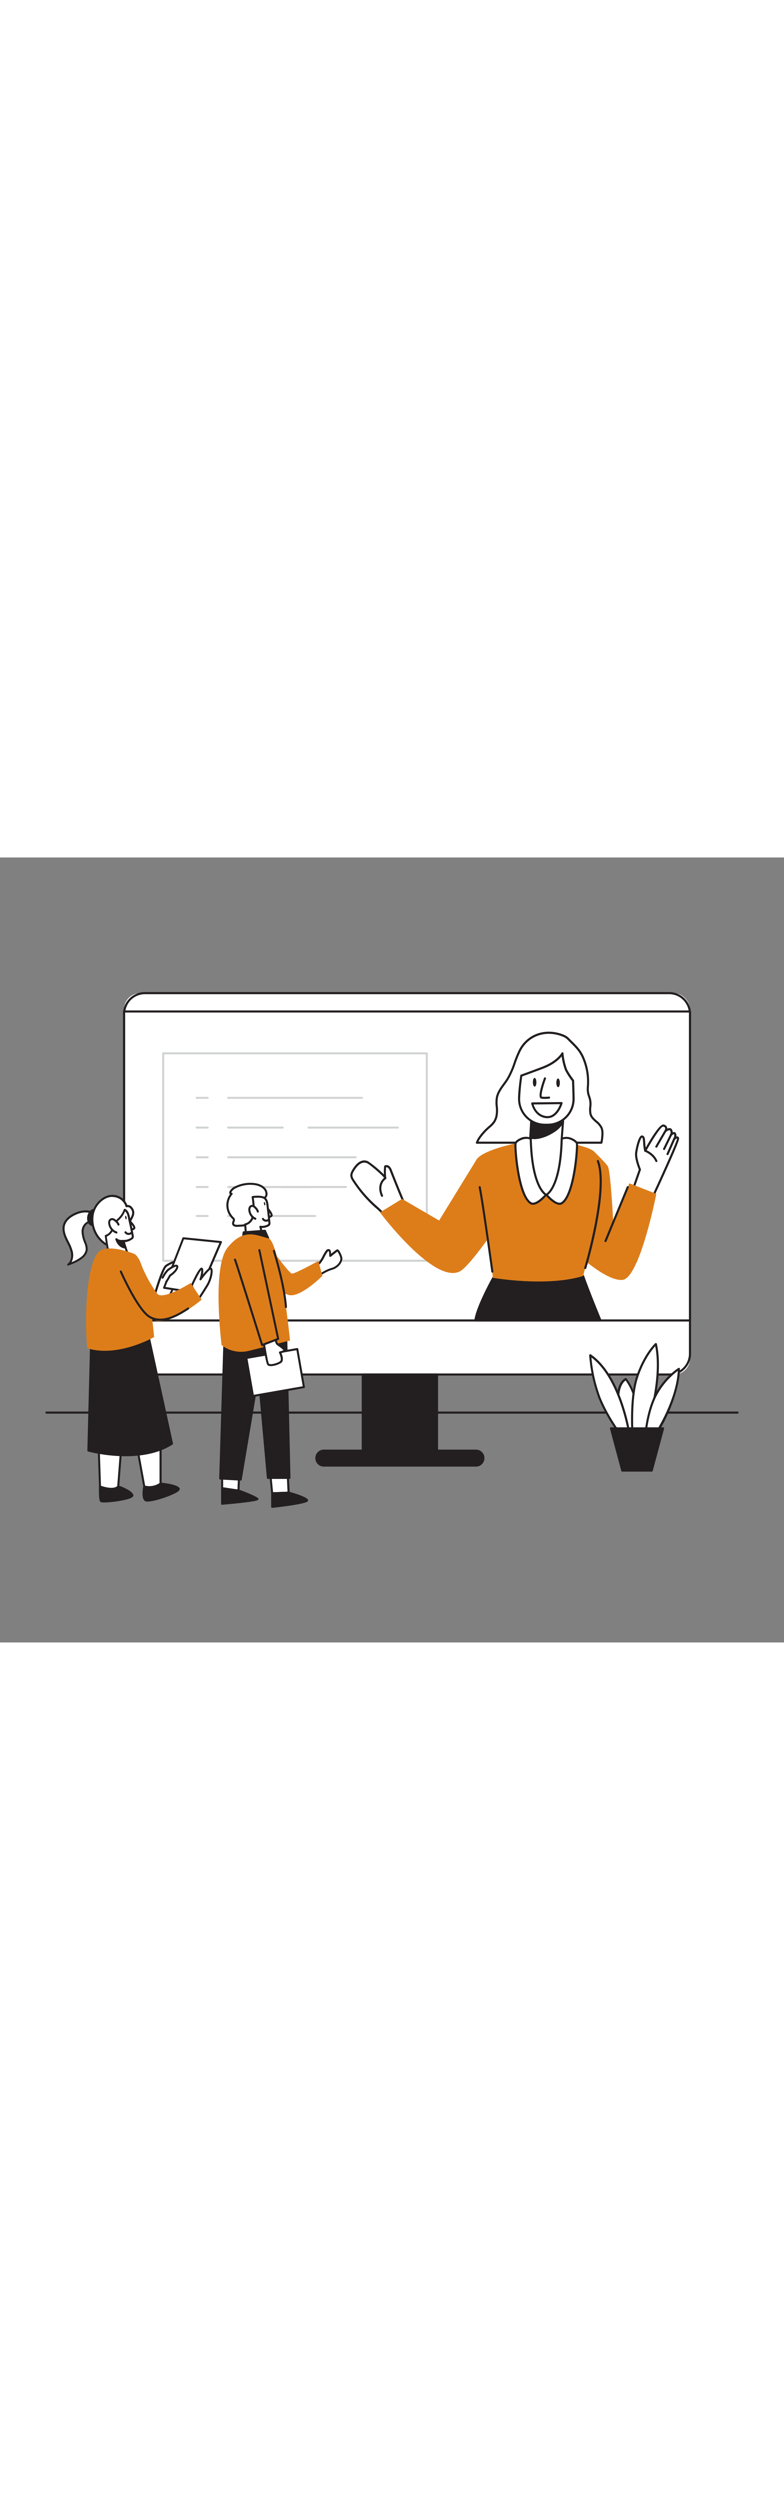 <svg id="_0580_team_presentation_8" data-name="0580_team_presentation_8" xmlns="http://www.w3.org/2000/svg" viewBox="0 0 500 500" data-imageid="team-presentation-8-46" imageName="Team Presentation 8" class="illustrations_image" style="width: 157px;"><rect x="0" y="0" width="500" height="500" fill="#808080" stroke="none"/><defs><style>.cls-1_team-presentation-8-46{fill:#231f20;}.cls-2_team-presentation-8-46{fill:#fff;}.cls-3_team-presentation-8-46{fill:#d1d3d4;}.cls-4_team-presentation-8-46{fill:#68e1fd;}</style></defs><path id="Floor_team-presentation-8-46" class="cls-1_team-presentation-8-46" d="M470.37,354.26H29.63a.67.67,0,1,1,0-1.34H470.36a.67.67,0,1,1,0,1.34Z"/><g id="Monitor_team-presentation-8-46"><rect class="cls-2_team-presentation-8-46" x="79.16" y="86.42" width="360.88" height="242.92" rx="10.14"/><path class="cls-1_team-presentation-8-46" d="M426.81,330H92.38a13.92,13.92,0,0,1-13.9-13.9V99.64a13.92,13.92,0,0,1,13.9-13.9H426.81a13.92,13.92,0,0,1,13.9,13.9V316.11a13.92,13.92,0,0,1-13.9,13.9ZM92.38,87.09A12.56,12.56,0,0,0,79.83,99.64V316.11a12.56,12.56,0,0,0,12.55,12.55H426.81a12.56,12.56,0,0,0,12.55-12.55V99.64a12.56,12.56,0,0,0-12.55-12.55Z"/><rect class="cls-1_team-presentation-8-46" x="231.34" y="329.34" width="47.38" height="48.48"/><path class="cls-1_team-presentation-8-46" d="M278.72,378.47H231.34a.65.65,0,0,1-.65-.65V329.34a.65.65,0,0,1,.65-.65h47.38a.65.65,0,0,1,.65.65v48.48A.65.65,0,0,1,278.72,378.47ZM232,377.17h46.08V330H232Z"/><rect class="cls-1_team-presentation-8-46" x="201.99" y="377.82" width="106.08" height="9.53" rx="3.65"/><path class="cls-1_team-presentation-8-46" d="M303.3,388H206.76a5.42,5.42,0,1,1,0-10.83H303.3a5.42,5.42,0,1,1,0,10.83Zm-96.54-9.53a4.12,4.12,0,1,0,0,8.23H303.3a4.12,4.12,0,1,0,0-8.23Z"/><rect class="cls-2_team-presentation-8-46" x="79.16" y="98.1" width="360.88" height="196.81"/><path class="cls-1_team-presentation-8-46" d="M440,295.58H79.16a.67.67,0,0,1-.67-.67V98.1a.67.67,0,0,1,.67-.67H440a.67.67,0,0,1,.67.67V294.91a.67.67,0,0,1-.67.67ZM79.83,294.23H439.36V98.77H79.83V294.23Z"/></g><g id="Presentation_team-presentation-8-46"><path class="cls-3_team-presentation-8-46" d="M272.19,257.51H104.07a.65.65,0,0,1-.65-.65V124.76a.65.65,0,0,1,.65-.65H272.2a.65.65,0,0,1,.65.65v132.1a.65.65,0,0,1-.65.65Zm-167.47-1.3H271.54V125.41H104.72V256.2Z"/><path class="cls-3_team-presentation-8-46" d="M230.88,153.76H145.52a.65.65,0,1,1,0-1.3h85.36a.65.65,0,1,1,0,1.3Z"/><path class="cls-3_team-presentation-8-46" d="M132.44,153.76h-7a.65.65,0,0,1,0-1.3h7a.65.65,0,1,1,0,1.3Z"/><path class="cls-3_team-presentation-8-46" d="M253.74,172.69h-57a.65.65,0,0,1,0-1.3h57a.65.65,0,1,1,0,1.3Z"/><path class="cls-3_team-presentation-8-46" d="M180.26,172.69H145.52a.65.65,0,0,1,0-1.3h34.74a.65.65,0,0,1,0,1.3Z"/><path class="cls-3_team-presentation-8-46" d="M132.44,172.69h-7a.65.65,0,1,1,0-1.3h7a.65.65,0,0,1,0,1.3Z"/><path class="cls-3_team-presentation-8-46" d="M226.83,191.62h-81.3a.65.65,0,0,1,0-1.3h81.3a.65.65,0,1,1,0,1.3Z"/><path class="cls-3_team-presentation-8-46" d="M132.44,191.62h-7a.65.65,0,1,1,0-1.3h7a.65.65,0,0,1,0,1.3Z"/><path class="cls-3_team-presentation-8-46" d="M220.59,210.55H181.47a.65.65,0,0,1,0-1.3h39.12a.65.65,0,0,1,0,1.3Z"/><path class="cls-3_team-presentation-8-46" d="M196.74,210.55H145.53a.65.65,0,0,1,0-1.3h51.21a.65.65,0,1,1,0,1.3Z"/><path class="cls-3_team-presentation-8-46" d="M132.44,210.55h-7a.65.65,0,1,1,0-1.3h7a.65.65,0,0,1,0,1.3Z"/><path class="cls-3_team-presentation-8-46" d="M201,229H145.52a.65.65,0,1,1,0-1.3H201a.65.65,0,1,1,0,1.3Z"/><path class="cls-3_team-presentation-8-46" d="M132.44,229h-7a.65.65,0,1,1,0-1.3h7a.65.65,0,0,1,0,1.3Z"/></g><g id="Character_Female_2_team-presentation-8-46" data-name="Character Female 2"><path class="cls-2_team-presentation-8-46" d="M403.32,212.29l4.74-13.55s-2.94-6.92-2.37-10.8,2.37-10.87,3.95-10.2.68,3.84,1.81,9c0,0,9-16.48,11.51-16s2,2.36,1.35,3.55c0,0,2.71-2.31,3.61-.73a3.4,3.4,0,0,1,0,3.16s1.92-2.14,2.6-.68-.56,3.27-.56,3.27,2.26-2.14,2.48-.23-17.27,39.51-17.27,39.51"/><path class="cls-1_team-presentation-8-46" d="M415.17,219.29a.67.67,0,0,1-.61-.95c6.87-14.75,17.12-37.37,17.21-39.19a.54.54,0,0,0-.06-.21,4.69,4.69,0,0,0-1.29.88.66.66,0,0,1-.9,0,.68.68,0,0,1-.12-.89,3.14,3.14,0,0,0,.51-2.61c0-.1-.08-.12-.08-.12a2.86,2.86,0,0,0-1.4,1,.67.67,0,0,1-.89.1.67.67,0,0,1-.19-.88,2.69,2.69,0,0,0,0-2.49.36.36,0,0,0-.27-.21,4.18,4.18,0,0,0-2.32,1.11.68.68,0,0,1-1-.85,2.24,2.24,0,0,0,.36-1.85c-.16-.35-.58-.58-1.24-.7-1.38.05-6.69,8.18-10.81,15.69a.64.64,0,0,1-.69.34.67.67,0,0,1-.56-.52,34.75,34.75,0,0,1-.69-5.52c-.12-1.79-.21-2.82-.72-3-.71.26-2.32,4.87-3,9.68-.53,3.64,2.3,10.37,2.32,10.44a.69.69,0,0,1,0,.49L404,212.53a.68.68,0,0,1-.86.41.67.67,0,0,1-.41-.86l4.66-13.3c-.53-1.29-2.85-7.27-2.32-10.92.35-2.41,1.79-9.55,3.75-10.64a1.26,1.26,0,0,1,1.13-.08c1.3.56,1.4,2.08,1.53,4.19.06,1,.14,2.15.33,3.49,3.14-5.6,8.88-15.12,11.31-14.72a2.77,2.77,0,0,1,2.22,1.46,2.41,2.41,0,0,1,.21,1.17,3.1,3.1,0,0,1,1.79-.34,1.7,1.7,0,0,1,1.21.86,3.7,3.7,0,0,1,.49,1.83,1.87,1.87,0,0,1,1-.18,1.45,1.45,0,0,1,1.1.89,3.15,3.15,0,0,1,.2,1.92,1.5,1.5,0,0,1,.89,0,1.45,1.45,0,0,1,.89,1.32c.23,2-13.21,31-17.33,39.87a.68.68,0,0,1-.61.39Z"/><path class="cls-1_team-presentation-8-46" d="M316,265.1s-11.77,20.73-12.88,29.81h79.78s-7.07-16.86-11.09-28.31L316,265.11Z"/><path class="cls-1_team-presentation-8-46" d="M382.94,295.56H303.16a.66.66,0,0,1-.49-.22.67.67,0,0,1-.16-.51c1.11-9.1,12.47-29.2,13-30.05a.6.6,0,0,1,.58-.33l55.82,1.49a.62.62,0,0,1,.59.43c4,11.3,11,28.11,11.08,28.28a.66.66,0,0,1-.06.61.65.65,0,0,1-.54.29Zm-79-1.3H382c-1.5-3.6-7.11-17.22-10.58-27l-55-1.47C314.93,268.4,305.38,285.74,303.91,294.26Z"/><path class="cls-2_team-presentation-8-46" d="M250.7,230.78a5.67,5.67,0,0,1-.57-.1c-3.13-.79-7.08-5.36-9.48-7.46a80.87,80.87,0,0,1-15.35-17.56,6.37,6.37,0,0,1-1.22-2.95,5.38,5.38,0,0,1,.74-2.63c1.87-3.6,5.45-7.82,9.61-5.92,1.53.7,11.27,8.74,11.27,10.13a32.39,32.39,0,0,1-.07-7.43,2.07,2.07,0,0,1,2.4.45,6.18,6.18,0,0,1,1.3,2.25c.76,1.91,10.4,26.57,11.24,26-2.8,1.76-6.35,5.59-9.87,5.18Z"/><path class="cls-1_team-presentation-8-46" d="M251.24,231.49a4.17,4.17,0,0,1-.61,0,4.94,4.94,0,0,1-.65-.12c-2.55-.64-5.46-3.48-7.81-5.76-.72-.7-1.38-1.35-2-1.85A80.86,80.86,0,0,1,224.73,206a6.94,6.94,0,0,1-1.32-3.28,6,6,0,0,1,.82-3c1.09-2.09,5.05-8.7,10.49-6.22a69.78,69.78,0,0,1,10.11,8.4,32.93,32.93,0,0,1,.14-5.16.68.68,0,0,1,.32-.51,2.76,2.76,0,0,1,3.21.54,6.58,6.58,0,0,1,1.46,2.5l.28.7c8.19,20.79,10.14,24.37,10.59,25a.67.67,0,0,1,.11,1.19c-.7.44-1.47,1-2.28,1.65-2.24,1.72-4.77,3.67-7.42,3.67Zm-18.89-37.13c-3.48,0-6.11,4.47-6.93,6a4.75,4.75,0,0,0-.67,2.29,5.81,5.81,0,0,0,1.11,2.63,79.46,79.46,0,0,0,15.23,17.41c.59.52,1.27,1.18,2,1.9,2.23,2.17,5,4.87,7.19,5.42a4,4,0,0,0,.48.09h0c2.34.27,4.84-1.66,7.06-3.36.6-.46,1.18-.9,1.73-1.29-1-1.65-3.51-7-10.58-24.95l-.28-.7a5.48,5.48,0,0,0-1.14-2,1.57,1.57,0,0,0-1.31-.46,32.21,32.21,0,0,0,.11,6.87h0v.08a.67.67,0,0,1-1.34.08.41.41,0,0,0,0-.11c-.49-1.4-9.36-8.81-10.86-9.49a4.39,4.39,0,0,0-1.81-.41Z"/><path class="cls-4_team-presentation-8-46 targetColor" d="M379.07,187.53s6.77,6.47,8.57,9.18,3.47,35.67,3.47,35.67l10.25-24.84,17.22,6.72S408.06,267.94,397,269.07s-32.52-19.77-32.52-19.77l14.59-61.77Z" style="fill: rgb(221, 125, 26);"/><path class="cls-4_team-presentation-8-46 targetColor" d="M328.8,182.13S309,186,304.13,192.05s9.83,60.62,10.12,75.67c0,0,34.23,6,57.6-1.13,0,0,8.12-28.79,10.23-45.34s-.6-31-3-33.72S367.41,183,367.41,183s-34.08,0-38.6-.91Z" style="fill: rgb(221, 125, 26);"/><path class="cls-2_team-presentation-8-46" d="M383.55,181.69a27.62,27.62,0,0,0,.68-5.88,9.24,9.24,0,0,0-.53-3.47c-1.46-3.62-6.32-5.27-7.11-9.09-.67-3.22.54-6.05-.3-9.16s-1.67-4.37-1.36-7.94a38.59,38.59,0,0,0-3-18.5c-2.33-5.48-5.63-8-9.63-12.14a9.19,9.19,0,0,0-3.32-2.08c-10.59-4.16-22.19-.86-27.52,9.6-3,5.82-4.27,12.44-7.71,18-2.42,3.91-5.92,7.35-6.84,11.86-.81,4,.66,7.76-.26,11.79a11.54,11.54,0,0,1-1.53,3.8,17.25,17.25,0,0,1-2.94,3.1,36,36,0,0,0-6.54,7.2,16.6,16.6,0,0,0-1.5,2.94h79.41Z"/><path class="cls-1_team-presentation-8-46" d="M383.55,182.36H304.14a.7.7,0,0,1-.56-.29.67.67,0,0,1-.07-.63,17.88,17.88,0,0,1,1.56-3.05,37,37,0,0,1,6.66-7.33l.14-.12a16.08,16.08,0,0,0,2.69-2.85,10.69,10.69,0,0,0,1.43-3.57,19.11,19.11,0,0,0,.15-5.85,21.05,21.05,0,0,1,.11-5.92c.68-3.31,2.68-6.06,4.61-8.72.79-1.09,1.61-2.22,2.32-3.35a53,53,0,0,0,4.41-10,71.37,71.37,0,0,1,3.28-8c5.27-10.33,16.94-14.41,28.37-9.92a9.85,9.85,0,0,1,3.56,2.24c.77.8,1.51,1.53,2.23,2.24,3,3,5.61,5.56,7.54,10.1a39.28,39.28,0,0,1,3,18.83,12.75,12.75,0,0,0,.78,5.83c.18.57.37,1.18.56,1.87a14.2,14.2,0,0,1,.22,5,14.71,14.71,0,0,0,.09,4.24c.38,1.84,1.86,3.16,3.43,4.55a12.56,12.56,0,0,1,3.65,4.42,9.93,9.93,0,0,1,.58,3.72,28.89,28.89,0,0,1-.69,6,.67.67,0,0,1-.66.53ZM305.17,181H383a26.56,26.56,0,0,0,.55-5.21,8.74,8.74,0,0,0-.48-3.21,11.43,11.43,0,0,0-3.3-3.92c-1.66-1.48-3.38-3-3.85-5.28a16,16,0,0,1-.11-4.62,12.84,12.84,0,0,0-.18-4.5c-.18-.67-.37-1.27-.54-1.82a14,14,0,0,1-.83-6.35,37.87,37.87,0,0,0-2.94-18.18c-1.83-4.3-4.22-6.67-7.25-9.67-.72-.72-1.47-1.46-2.25-2.27a8.43,8.43,0,0,0-3.08-1.92c-10.76-4.23-21.73-.42-26.67,9.28a69.39,69.39,0,0,0-3.22,7.84,53.88,53.88,0,0,1-4.53,10.2c-.73,1.18-1.57,2.33-2.37,3.44-1.94,2.66-3.76,5.17-4.38,8.2a19.45,19.45,0,0,0-.09,5.55,20.07,20.07,0,0,1-.18,6.26,11.94,11.94,0,0,1-1.62,4,17.18,17.18,0,0,1-2.91,3.1l-.13.12a35.91,35.91,0,0,0-6.43,7.06,16.69,16.69,0,0,0-1.05,1.9Z"/><path class="cls-2_team-presentation-8-46" d="M358.23,179.2s2.68,38.15-10.69,35.6c-17.77-3.79-9.69-30.59-9.69-30.59l.29-5,.67-11.65.64-10.89,18.68-.21.72,8.89.22,2.88-.84,11Z"/><path class="cls-1_team-presentation-8-46" d="M348.79,215.6a6.6,6.6,0,0,1-1.38-.14,13.67,13.67,0,0,1-9.36-6.51c-5.34-9-1.26-23.52-.87-24.85l1.6-27.47a.67.67,0,0,1,.66-.63l18.68-.21a.7.7,0,0,1,.68.62l.94,11.78-.84,11c.12,1.7,1.77,27.93-5.89,34.74a6.19,6.19,0,0,1-4.22,1.65Zm-8.7-58.27-1.57,26.92a.4.4,0,0,1,0,.15c-.05.15-4.46,15.11.72,23.86a12.41,12.41,0,0,0,8.46,5.88,4.93,4.93,0,0,0,4.44-1.2c7.27-6.45,5.46-33.42,5.44-33.69v-.1l.84-11-.89-11-17.42.19Z"/><path class="cls-1_team-presentation-8-46" d="M359.07,168.23a17.54,17.54,0,0,1-6.07,6.24c-4,2.6-9.63,4.91-14.52,4.11l.33-11a40.07,40.07,0,0,0,10.77,0c3.15-.35,6.39-.74,9.27-2.17l.22,2.88Z"/><path class="cls-1_team-presentation-8-46" d="M340.47,179.38a12.75,12.75,0,0,1-2.09-.16.65.65,0,0,1-.54-.66l.33-11a.64.64,0,0,1,.74-.62,38.71,38.71,0,0,0,10.6,0c2.91-.32,6.19-.69,9.05-2.1a.63.63,0,0,1,.61,0,.66.66,0,0,1,.33.51l.22,2.88a.71.71,0,0,1-.07.35,18,18,0,0,1-6.29,6.48c-4.31,2.81-9,4.37-12.89,4.37ZM339.15,178c3.89.43,8.88-1.08,13.5-4.09a16.87,16.87,0,0,0,5.76-5.83l-.14-1.77a31,31,0,0,1-8.62,1.84,41.58,41.58,0,0,1-10.22.14l-.29,9.72Z"/><path class="cls-2_team-presentation-8-46" d="M349.57,170.17l-1.91,0A16.42,16.42,0,0,1,331.06,154c-.06-5.18,1.42-15.06,1.42-15.06s7.58-2.72,13.53-5c10-3.77,12.67-9.17,12.67-9.17A40.49,40.49,0,0,0,361,135.24a47.13,47.13,0,0,0,4.46,6.85s.29,8.1.33,11.48a16.42,16.42,0,0,1-16.24,16.6Z"/><path class="cls-1_team-presentation-8-46" d="M347.47,170.87A17.11,17.11,0,0,1,330.38,154c-.06-5.18,1.37-14.76,1.43-15.17a.65.65,0,0,1,.44-.53c.08,0,7.64-2.75,13.52-5,9.57-3.62,12.28-8.79,12.31-8.84a.68.68,0,0,1,.74-.36.67.67,0,0,1,.54.61A40.2,40.2,0,0,0,361.65,135a47.63,47.63,0,0,0,4.37,6.7.62.62,0,0,1,.14.39c0,.08.29,8.14.33,11.49a17.11,17.11,0,0,1-16.9,17.28l-1.91,0h-.21ZM333.08,139.4A125.11,125.11,0,0,0,331.72,154a15.77,15.77,0,0,0,15.74,15.57h.17l1.91,0h0a15.77,15.77,0,0,0,15.57-15.92c0-3-.28-9.94-.32-11.25a44.39,44.39,0,0,1-4.41-6.82,39.94,39.94,0,0,1-2.2-8.87c-1.57,1.95-5.07,5.31-12,7.91-5.13,1.94-11.54,4.26-13.16,4.84Z"/><path class="cls-1_team-presentation-8-46" d="M347.56,153.79a19.88,19.88,0,0,1-2.13-.11,1.31,1.31,0,0,1-1-.63c-1.26-2.05,1.59-10.14,2.49-12.57a.67.67,0,1,1,1.26.46c-2,5.42-3.22,10.75-2.59,11.41a21.93,21.93,0,0,0,4.55-.07.68.68,0,0,1,.18,1.34,22.36,22.36,0,0,1-2.79.17Z"/><ellipse class="cls-1_team-presentation-8-46" cx="355.93" cy="143.55" rx="1.13" ry="2.79" transform="translate(-1.56 3.92) rotate(-0.63)"/><ellipse class="cls-1_team-presentation-8-46" cx="340.96" cy="143.18" rx="1.13" ry="2.79" transform="translate(-1.55 3.76) rotate(-0.63)"/><path class="cls-2_team-presentation-8-46" d="M338.5,179.2c-3.55-1.9-9.15.94-9.69,2.93s1.66,33.25,9.69,38.07c3.48,2.09,9.75-5.4,9.75-5.4s-9-3.93-9.75-35.6Z"/><path class="cls-1_team-presentation-8-46" d="M339.88,221.24a3.24,3.24,0,0,1-1.73-.47c-8.49-5.09-10.59-36.64-10-38.82.37-1.35,2.13-2.52,3.65-3.18a8.26,8.26,0,0,1,7-.16.7.7,0,0,1,.36.58c.76,30.62,9.27,35,9.35,35a.7.7,0,0,1,.38.46.68.68,0,0,1-.14.58c-.58.7-5.15,6-8.87,6Zm-4.12-42a8.66,8.66,0,0,0-3.42.76c-1.68.72-2.72,1.7-2.89,2.3-.22.83.14,8.91,1.65,17.71,1.85,10.76,4.6,17.72,7.74,19.6,2.21,1.33,6.47-2.58,8.38-4.68-2.24-1.71-8.67-8.89-9.39-35.31a5.27,5.27,0,0,0-2.07-.38Z"/><path class="cls-2_team-presentation-8-46" d="M358.23,179.2c3.55-1.9,9.15.94,9.69,2.93s-1.66,33.25-9.69,38.07c-3.48,2.09-9.75-5.4-9.75-5.4s9-3.93,9.75-35.6Z"/><path class="cls-1_team-presentation-8-46" d="M356.84,221.24c-3.72,0-8.29-5.31-8.87-6a.68.68,0,0,1,.24-1c.08,0,8.58-4.38,9.34-35a.67.67,0,0,1,.36-.58,8.26,8.26,0,0,1,7,.16c1.53.66,3.29,1.84,3.65,3.18.59,2.18-1.51,33.73-10,38.82a3.36,3.36,0,0,1-1.73.47Zm-7.34-6.3c2,2.17,6.15,6,8.38,4.68,3.14-1.88,5.89-8.85,7.74-19.6,1.51-8.8,1.87-16.88,1.65-17.71-.16-.59-1.21-1.58-2.89-2.3a7.23,7.23,0,0,0-5.49-.38c-.72,26.42-7.15,33.61-9.39,35.31Z"/><path class="cls-2_team-presentation-8-46" d="M339.46,156.66l18.68-.21s-2.85,9.86-10,8.89S339.46,156.66,339.46,156.66Z"/><path class="cls-1_team-presentation-8-46" d="M349.14,166.09a8.29,8.29,0,0,1-1.09-.07c-7.53-1-9.24-9.14-9.26-9.22a.68.68,0,0,1,.66-.81l18.68-.21a.64.64,0,0,1,.54.26.66.66,0,0,1,.11.59c-.12.4-2.81,9.44-9.64,9.44Zm-8.82-8.76c.59,1.92,2.58,6.63,7.91,7.35s8.08-5.25,8.95-7.54l-16.86.19Z"/><path class="cls-4_team-presentation-8-46 targetColor" d="M304.14,192.05l-24.09,39.19-23.66-13.77-14.06,8.63s34,45.37,50.66,37.7c7.74-3.57,32.51-41.65,32.51-41.65l-21.37-30.1Z" style="fill: rgb(221, 125, 26);"/><path class="cls-1_team-presentation-8-46" d="M373.25,262.14a.42.42,0,0,1-.19,0,.67.67,0,0,1-.45-.84c.15-.5,14.8-49.84,8.05-67.68a.67.67,0,0,1,1.26-.48c6.91,18.26-7.41,66.5-8,68.54a.68.68,0,0,1-.64.48Z"/><path class="cls-1_team-presentation-8-46" d="M314,264.47a.66.66,0,0,1-.66-.58c-.06-.44-6.05-43.92-8.06-53.72a.67.67,0,1,1,1.31-.27c2,9.84,8,53.37,8.07,53.81a.68.68,0,0,1-.57.76Z"/><path class="cls-1_team-presentation-8-46" d="M386.16,245a.8.8,0,0,1-.26-.05.67.67,0,0,1-.36-.88l14.18-34.32a.67.67,0,0,1,1.24.52l-14.18,34.32a.68.68,0,0,1-.62.42Z"/><path class="cls-1_team-presentation-8-46" d="M418.58,194a.68.68,0,0,1-.63-.42c-1.65-4.15-6.7-6.18-6.75-6.2a.67.67,0,0,1,.49-1.25c.23.09,5.64,2.25,7.51,7a.66.66,0,0,1-.38.87.74.74,0,0,1-.25,0Z"/><path class="cls-1_team-presentation-8-46" d="M418.58,184.86a.72.72,0,0,1-.34-.09.67.67,0,0,1-.24-.92l5.74-9.88a.67.67,0,0,1,1.16.68l-5.74,9.88a.66.66,0,0,1-.58.34Z"/><path class="cls-1_team-presentation-8-46" d="M423.53,186.36a.66.66,0,0,1-.3-.07.68.68,0,0,1-.31-.9l4.4-9a.67.67,0,0,1,.9-.31.68.68,0,0,1,.31.9l-4.4,9A.68.68,0,0,1,423.53,186.36Z"/><path class="cls-1_team-presentation-8-46" d="M425.73,189.6a.66.66,0,0,1-.27-.06.67.67,0,0,1-.34-.89l4.23-9.6a.67.67,0,1,1,1.23.55l-4.23,9.6a.68.68,0,0,1-.62.4Z"/><path class="cls-1_team-presentation-8-46" d="M243.64,216.15a.68.68,0,0,1-.62-.4c-3.56-8.18,2.26-12,2.32-12a.67.67,0,1,1,.72,1.14c-.21.14-4.89,3.27-1.81,10.36a.67.67,0,0,1-.35.89.65.65,0,0,1-.27,0Z"/></g><g id="Character_Male_team-presentation-8-46" data-name="Character Male"><path class="cls-1_team-presentation-8-46" d="M141.66,401.72v10s23-2,22.48-3-12.06-5.4-12.06-5.4Z"/><path class="cls-1_team-presentation-8-46" d="M141.66,412.35a.66.66,0,0,1-.44-.17.63.63,0,0,1-.21-.48v-10a.62.62,0,0,1,.23-.49.66.66,0,0,1,.52-.15l10.42,1.54.14,0c5.38,2,11.89,4.68,12.41,5.72a.8.8,0,0,1,0,.69c-.21.37-.75,1.35-23,3.28Zm.65-9.87V411c8.56-.76,17.78-1.79,20.59-2.45-1.75-1-6.55-3-11-4.64l-9.6-1.42Z"/><polygon class="cls-2_team-presentation-8-46" points="141.66 392.93 141.66 401.72 152.08 403.27 152.46 392.93 141.66 392.93"/><path class="cls-1_team-presentation-8-46" d="M152.08,403.92H152l-10.42-1.54a.65.65,0,0,1-.56-.64V393a.65.65,0,0,1,.65-.65h10.8a.63.63,0,0,1,.47.2.66.66,0,0,1,.18.48l-.38,10.34a.63.63,0,0,1-.24.48.64.64,0,0,1-.42.15Zm-9.76-2.76,9.14,1.35.33-8.93h-9.47Z"/><polygon class="cls-2_team-presentation-8-46" points="172.43 393.23 173.59 404.96 184.08 404.57 183.54 393.23 172.43 393.23"/><path class="cls-1_team-presentation-8-46" d="M173.59,405.62a.65.65,0,0,1-.65-.59l-1.16-11.73a.62.62,0,0,1,.17-.5.63.63,0,0,1,.48-.21h11.11a.65.65,0,0,1,.65.62l.55,11.34a.67.67,0,0,1-.17.47.62.62,0,0,1-.46.21l-10.49.39h0Zm-.44-11.73,1,10.41,9.22-.34-.48-10.06h-9.77Z"/><polygon class="cls-1_team-presentation-8-46" points="182.36 299.06 184.57 395.19 170.89 395.19 164.9 328.58 153.54 396.27 140.42 395.55 143.12 307.5 182.36 299.06"/><path class="cls-1_team-presentation-8-46" d="M153.54,396.93h0l-13.12-.72a.66.66,0,0,1-.62-.67l2.7-88.06a.65.65,0,0,1,.51-.62l39.24-8.44a.62.62,0,0,1,.54.13.68.68,0,0,1,.25.5l2.2,96.12a.63.63,0,0,1-.19.47.67.67,0,0,1-.47.2H170.86a.65.65,0,0,1-.65-.59l-5.54-61.55-10.52,62.69a.65.65,0,0,1-.64.54Zm-12.45-2,11.9.65,11.26-67.12a.65.65,0,0,1,.64-.54h0a.65.65,0,0,1,.62.59l5.94,66h12.41l-2.17-94.67-38,8.16-2.67,86.91Z"/><path class="cls-2_team-presentation-8-46" d="M204.47,265.56a25.67,25.67,0,0,1,7.6-3.69c2.51-.73,5.34-3.31,5.65-6.08a3.43,3.43,0,0,0-.19-1.34,13.81,13.81,0,0,0-1.82-3.84.84.84,0,0,0-.31-.31c-.27-.12-.57.07-.8.25l-4,3.14a13.47,13.47,0,0,0-.17-2.62,1.33,1.33,0,0,0-.35-.82,1,1,0,0,0-1.09,0,2.57,2.57,0,0,0-.8.84c-1.54,2.18-2.55,5-4.24,7-.33.39-3.55,2.91-3.34,3.14l3.9,4.35Z"/><path class="cls-1_team-presentation-8-46" d="M204.47,266.21A.64.64,0,0,1,204,266l-3.91-4.36a.75.75,0,0,1-.16-.5c0-.45.38-.81,2.48-2.59.42-.35.94-.79,1-.9a21.48,21.48,0,0,0,2.33-3.78,29.75,29.75,0,0,1,1.87-3.2,3.2,3.2,0,0,1,1-1,1.6,1.6,0,0,1,1.85.11,1.91,1.91,0,0,1,.55,1.2,13.52,13.52,0,0,1,.16,1.41l3-2.33a1.47,1.47,0,0,1,1.46-.34,1.43,1.43,0,0,1,.59.54,14.43,14.43,0,0,1,1.91,4,4,4,0,0,1,.21,1.6c-.34,3.09-3.44,5.85-6.11,6.64a25.5,25.5,0,0,0-7.39,3.58.65.65,0,0,1-.39.13Zm-3.07-5,3.17,3.53a26.74,26.74,0,0,1,7.32-3.45c2.28-.67,4.91-3.05,5.18-5.53a2.77,2.77,0,0,0-.16-1.08,13,13,0,0,0-1.74-3.65v0l-.16.11-4,3.14a.66.66,0,0,1-1.06-.53,13.13,13.13,0,0,0-.16-2.5c0-.09-.06-.37-.14-.44a.38.38,0,0,0-.33,0,2.24,2.24,0,0,0-.59.65,27.54,27.54,0,0,0-1.78,3.06,23,23,0,0,1-2.49,4,12.67,12.67,0,0,1-1.18,1.05c-.52.44-1.4,1.18-1.83,1.62Zm-.34-.38Z"/><path class="cls-4_team-presentation-8-46 targetColor" d="M167.58,241.69s16.49,23.34,18.68,23.36S203,257,203,257l2.63,9.5s-14.27,14.22-21.5,12.17-30.15-16.22-30.15-16.22l13.65-20.77Z" style="fill: rgb(221, 125, 26);"/><path class="cls-2_team-presentation-8-46" d="M155.21,234.37c-1.11.14-2.23.14-3.53.25s-2.8-.08-3-1.27c-.2-1,.87-2.07.43-3a2.27,2.27,0,0,0-.55-.65,11.45,11.45,0,0,1-3.5-7.6,11.26,11.26,0,0,1,2.69-7.88.62.62,0,0,1-.82-.45,1.46,1.46,0,0,1,.21-1,6.87,6.87,0,0,1,2.93-2.58,21,21,0,0,1,12.3-2.1c3.23.38,7.36,2.21,7.62,6a3,3,0,0,1-2,3.15c0,4.12-1.57,7.21-3.67,10.55a16.06,16.06,0,0,1-5.67,5.53,9,9,0,0,1-3.35,1.08Z"/><path class="cls-1_team-presentation-8-46" d="M151.11,235.29c-1.73,0-2.87-.66-3.1-1.82a3.16,3.16,0,0,1,.29-1.77c.19-.51.3-.85.19-1.09a1.62,1.62,0,0,0-.36-.41,12.12,12.12,0,0,1-3.75-8.08,12,12,0,0,1,2.25-7.59,1.33,1.33,0,0,1-.36-.6,2,2,0,0,1,.26-1.51,7.59,7.59,0,0,1,3.2-2.85,21.82,21.82,0,0,1,12.68-2.17c3.89.46,7.93,2.68,8.2,6.62a3.75,3.75,0,0,1-2.05,3.67c-.1,4.24-1.91,7.47-3.77,10.42a16.7,16.7,0,0,1-5.9,5.75,9.43,9.43,0,0,1-3.58,1.16h0c-.66.08-1.33.12-2,.15-.49,0-1,.05-1.52.1l-.63,0Zm-3.4-21.74a.69.69,0,0,1,.51.24.65.65,0,0,1,0,.84,10.59,10.59,0,0,0-2.53,7.42,10.78,10.78,0,0,0,3.3,7.16,2.85,2.85,0,0,1,.69.84,2.57,2.57,0,0,1-.15,2.1,2.17,2.17,0,0,0-.23,1.06c.14.69,1.35.83,2.35.75.55-.05,1.07-.07,1.57-.1.67,0,1.31-.07,1.93-.15h0a8.08,8.08,0,0,0,3.11-1,15.35,15.35,0,0,0,5.43-5.3c2.28-3.63,3.6-6.47,3.57-10.2a.65.65,0,0,1,.51-.64,2.34,2.34,0,0,0,1.54-2.47c-.25-3.65-4.55-5.12-7-5.41a20.49,20.49,0,0,0-11.92,2,6.15,6.15,0,0,0-2.67,2.32c-.17.32-.17.48-.15.54a.63.63,0,0,1,.19,0Z"/><path class="cls-2_team-presentation-8-46" d="M170,222.84s3.67,4.22,3.18,5.26-2.67.68-2.67.68"/><path class="cls-1_team-presentation-8-46" d="M171.32,229.49a5.51,5.51,0,0,1-.92-.07.65.65,0,0,1,.21-1.29c.69.11,1.79.06,2-.32,0-.47-1.4-2.62-3.08-4.55a.65.65,0,1,1,1-.86c1.8,2.07,3.84,4.78,3.28,6a2.56,2.56,0,0,1-2.44,1.11Z"/><path class="cls-2_team-presentation-8-46" d="M168.5,216.83c2.15,1.33,2.06,4.76,2.34,6.94.4,3.07.74,6.15,1,9.23.17,2-4.83,2.66-5.79,2.19l1.85,7.57-11.06-2.67-.45-6.4s3.41-.43,4.81-4.64-.07-12.78-.07-12.78,5.28-.73,7.38.57Z"/><path class="cls-1_team-presentation-8-46" d="M167.9,243.41a.39.39,0,0,1-.15,0l-11.07-2.67a.65.65,0,0,1-.5-.59l-.45-6.4a.65.65,0,0,1,.57-.69c.12,0,3-.45,4.27-4.2,1.34-4-.08-12.38-.09-12.46a.65.65,0,0,1,.12-.5.62.62,0,0,1,.44-.26c.56-.08,5.58-.73,7.81.66,2.06,1.28,2.32,4,2.52,6.24,0,.41.08.81.12,1.17.4,3.06.74,6.17,1,9.26a2,2,0,0,1-1,1.87,9.13,9.13,0,0,1-4.54,1.17l1.62,6.63a.68.68,0,0,1-.17.62.66.66,0,0,1-.46.19Zm-10.45-3.84,9.56,2.31-1.59-6.53a.66.66,0,0,1,.22-.66.64.64,0,0,1,.69-.08,7.27,7.27,0,0,0,4.4-.88c.32-.23.48-.45.46-.67-.26-3.06-.59-6.16-1-9.2,0-.38-.09-.79-.13-1.22-.18-1.92-.4-4.31-1.91-5.25h0c-1.35-.84-4.55-.73-6.29-.55.32,2.14,1.16,8.75-.06,12.42a7.19,7.19,0,0,1-4.74,4.94l.38,5.37Z"/><path class="cls-2_team-presentation-8-46" d="M171.45,230.72a2.5,2.5,0,0,1-3.76-.52"/><path class="cls-1_team-presentation-8-46" d="M169.67,232a1.67,1.67,0,0,1-.38,0,3.07,3.07,0,0,1-2.13-1.43.65.65,0,0,1,1.07-.75,1.89,1.89,0,0,0,1.23.88,2.37,2.37,0,0,0,1.58-.49.66.66,0,0,1,.92.1.64.64,0,0,1-.09.91,3.77,3.77,0,0,1-2.2.8Z"/><path class="cls-2_team-presentation-8-46" d="M164.43,225.58a4.2,4.2,0,0,0-1.15-2,6.16,6.16,0,0,0-1.3-1.25,2,2,0,0,0-1.71-.29,1.85,1.85,0,0,0-1.06,1.11,3.63,3.63,0,0,0-.17,1.57,6.71,6.71,0,0,0,3.83,5.44l-.19-.16"/><path class="cls-1_team-presentation-8-46" d="M162.87,230.82a.66.66,0,0,1-.27-.06,7.32,7.32,0,0,1-4.21-6,4.21,4.21,0,0,1,.21-1.86,2.51,2.51,0,0,1,1.45-1.49,2.65,2.65,0,0,1,2.28.35,6.49,6.49,0,0,1,1.44,1.37,4.79,4.79,0,0,1,1.29,2.32.65.65,0,1,1-1.29.19,3.75,3.75,0,0,0-1-1.67,5.27,5.27,0,0,0-1.15-1.12,1.37,1.37,0,0,0-1.15-.22,1.22,1.22,0,0,0-.67.73,3,3,0,0,0-.13,1.28,6.11,6.11,0,0,0,3,4.68.61.61,0,0,1,.38.15l.19.16a.66.66,0,0,1,.14.85.65.65,0,0,1-.55.31Z"/><ellipse class="cls-1_team-presentation-8-46" cx="168.77" cy="220.57" rx="0.43" ry="1.11" transform="translate(-39.18 36.47) rotate(-11.06)"/><path class="cls-1_team-presentation-8-46" d="M155,242.26l.42-3.5,13.54-1,2.16,4.83A26.56,26.56,0,0,1,155,242.26Z"/><path class="cls-1_team-presentation-8-46" d="M163.72,244.33a28.35,28.35,0,0,1-8.95-1.45.66.66,0,0,1-.44-.7l.42-3.5a.65.65,0,0,1,.6-.57l13.54-1a.66.66,0,0,1,.64.38l2.16,4.83a.63.63,0,0,1,0,.52.64.64,0,0,1-.38.36,24,24,0,0,1-7.6,1.12Zm-8-2.53a26.8,26.8,0,0,0,14.51.39l-1.67-3.74-12.55.91-.3,2.44Z"/><path class="cls-4_team-presentation-8-46 targetColor" d="M171.1,242.6c-8-2.14-15.93-6.58-26,5.94s-3.79,62-3.79,62,6.82,6.38,17.75,3.64l25.91-6.51s-6.35-63.09-13.84-65.09Z" style="fill: rgb(221, 125, 26);"/><path class="cls-1_team-presentation-8-46" d="M173.59,405v8.64s22.55-2.45,22.24-4.15-11.75-4.88-11.75-4.88l-10.49.39Z"/><path class="cls-1_team-presentation-8-46" d="M173.59,414.25a.67.67,0,0,1-.44-.17.64.64,0,0,1-.22-.49V405a.65.65,0,0,1,.63-.65l10.49-.39a.68.68,0,0,1,.2,0c4.42,1.23,11.89,3.56,12.22,5.39a.9.9,0,0,1-.18.7c-1.32,1.77-17.66,3.68-22.64,4.22h-.06Zm.65-8.66v7.28c9.23-1,19-2.54,20.8-3.49-1-.94-6.3-2.84-11-4.16l-9.76.36Z"/><rect class="cls-2_team-presentation-8-46" x="158.95" y="315.77" width="32.98" height="24.59" transform="translate(-53.84 35.09) rotate(-9.91)"/><path class="cls-1_team-presentation-8-46" d="M161.33,343.66a.64.64,0,0,1-.64-.54l-4.23-24.22a.61.61,0,0,1,.11-.49.69.69,0,0,1,.42-.27l32.49-5.67a.64.64,0,0,1,.75.53l4.23,24.22a.61.61,0,0,1-.11.49.69.69,0,0,1-.42.27l-32.49,5.67Zm-3.48-24.35,4,22.94,31.21-5.45-4-22.94Z"/><path class="cls-2_team-presentation-8-46" d="M175.57,305.07s.22,3.92,1.31,4.8,4.91,3.27,4.63,4-3,1.31-3,1.31,2.37,4.69.46,6.11-7,2.83-8,1.42-3.16-16.24-3.16-16.24"/><path class="cls-1_team-presentation-8-46" d="M172.71,324a4.88,4.88,0,0,1-.79-.06,2.08,2.08,0,0,1-1.47-.81c-1-1.47-2.9-14-3.27-16.52a.65.65,0,0,1,.55-.74.66.66,0,0,1,.74.55c1.06,7.21,2.49,15.16,3.05,16a.94.94,0,0,0,.61.26c1.69.28,5.08-.79,6.48-1.83,1.11-.82,0-3.92-.65-5.29a.65.65,0,0,1,.46-.93,8.09,8.09,0,0,0,2.38-.82,22.11,22.11,0,0,0-3.11-2.49c-.5-.36-.94-.67-1.21-.89-1.25-1-1.51-4.57-1.55-5.27a.65.65,0,0,1,.61-.69.63.63,0,0,1,.69.61c.1,1.75.53,3.9,1.07,4.32.26.21.68.5,1.15.84,2.82,2,4,3,3.69,3.92-.27.76-1.56,1.26-2.65,1.54.65,1.52,1.75,4.82-.08,6.18a13.58,13.58,0,0,1-6.68,2.13Zm8.17-10.07h0Z"/><path class="cls-4_team-presentation-8-46 targetColor" d="M165.4,250.05l12,56.58-10.24,3.92s-15.84-50.56-17.3-54.39" style="fill: rgb(221, 125, 26);"/><path class="cls-1_team-presentation-8-46" d="M167.17,311.21a.67.67,0,0,1-.28-.06.69.69,0,0,1-.34-.39c-.16-.51-15.85-50.58-17.29-54.35a.65.65,0,0,1,1.22-.46c1.38,3.61,15.16,47.54,17.11,53.76l9.07-3.48-11.89-56a.64.64,0,0,1,.5-.77.66.66,0,0,1,.77.5l12,56.58a.65.65,0,0,1-.41.74l-10.24,3.92A.62.62,0,0,1,167.17,311.21Z"/><path class="cls-4_team-presentation-8-46 targetColor" d="M174.67,250.58s6.59,20.83,7.69,35.78" style="fill: rgb(221, 125, 26);"/><path class="cls-1_team-presentation-8-46" d="M182.36,287a.65.65,0,0,1-.65-.61c-1.08-14.7-7.59-35.42-7.66-35.63a.65.65,0,1,1,1.25-.39c.07.21,6.63,21.07,7.72,35.92a.65.65,0,0,1-.6.7h-.06Z"/></g><g id="Character_Female_1_team-presentation-8-46" data-name="Character Female 1"><path class="cls-1_team-presentation-8-46" d="M92,400.66s-1.45,7.16.8,8.73,21.73-5,21.16-7.23-11.59-3.35-11.59-3.35S93.7,401.38,92,400.66Z"/><path class="cls-1_team-presentation-8-46" d="M94.05,410.25a2.91,2.91,0,0,1-1.61-.33c-2.53-1.77-1.22-8.62-1.06-9.4a.65.65,0,0,1,.9-.47c.91.39,5.76-.64,9.92-1.88a.71.71,0,0,1,.25,0c2.69.28,11.53,1.36,12.16,3.84.21.84-.64,1.54-1.3,2-3.43,2.37-14.71,6.26-19.26,6.26Zm-1.51-8.84c-.45,2.64-.63,6.55.65,7.44.54.38,4.07,0,10.19-2s9.74-4,10-4.66c-.24-.85-5.22-2.15-10.9-2.74-1.54.45-7.38,2.11-9.9,1.94Z"/><path class="cls-1_team-presentation-8-46" d="M63.77,400.66s-.23,8.28.67,9.29,20.94-1.13,19.92-3.83-9-5.47-9-5.47H63.77Z"/><path class="cls-1_team-presentation-8-46" d="M66.76,410.85c-1.48,0-2.52-.14-2.81-.46-1-1.09-.9-7.18-.83-9.75a.65.65,0,0,1,.65-.63H75.36a.49.49,0,0,1,.21,0c.85.29,8.31,2.95,9.4,5.85.15.39.22,1.16-1,1.89-2.51,1.51-12.29,3.06-17.23,3.06Zm-1.87-1.39c1.59.47,13.54-.66,17.75-2.45,1-.43,1.11-.7,1.11-.71-.65-1.68-5.52-3.94-8.5-5H64.41C64.34,404.81,64.5,408.68,64.89,409.46Zm0,.07h0Z"/><path class="cls-2_team-presentation-8-46" d="M62.86,373.37l.91,27.29s8.55,3.38,11.59,0l2.36-30-14.86,2.7Z"/><path class="cls-1_team-presentation-8-46" d="M71,402.81a23.51,23.51,0,0,1-7.45-1.54.65.65,0,0,1-.41-.58l-.91-27.29a.65.65,0,0,1,.54-.66L77.61,370a.63.63,0,0,1,.55.16.64.64,0,0,1,.21.54l-2.36,30a.71.71,0,0,1-.16.39A6.34,6.34,0,0,1,71,402.83Zm-6.57-2.6c2.48.9,8.09,2.31,10.32.17L77,371.47l-13.47,2.45.88,26.29Z"/><path class="cls-2_team-presentation-8-46" d="M102.37,369.54v29.27A12.34,12.34,0,0,1,92,400.66l-6.42-35.17,16.79,4.05Z"/><path class="cls-1_team-presentation-8-46" d="M95.25,401.76a12.84,12.84,0,0,1-3.41-.46.66.66,0,0,1-.47-.51L85,365.62a.64.64,0,0,1,.19-.59.66.66,0,0,1,.6-.16l16.79,4.05a.65.65,0,0,1,.5.63v29.27a.63.63,0,0,1-.25.51,12.9,12.9,0,0,1-7.53,2.43Zm-2.67-1.62a11.84,11.84,0,0,0,9.15-1.66V370.06l-15.32-3.7,6.17,33.77Z"/><path class="cls-1_team-presentation-8-46" d="M58.43,297.27l-2.06,80.48s32.38,9.12,53.32-4.39l-14.9-68.22-36.36-7.88Z"/><path class="cls-1_team-presentation-8-46" d="M80.12,381.38a99.89,99.89,0,0,1-23.93-3,.66.66,0,0,1-.48-.64l2.06-80.49a.66.66,0,0,1,.25-.5.62.62,0,0,1,.54-.12l36.36,7.88a.66.66,0,0,1,.5.5l14.9,68.22a.65.65,0,0,1-.28.69c-9,5.8-20.12,7.46-29.93,7.46ZM57,377.26c4.09,1,32.86,7.77,51.92-4.2L94.25,305.7l-35.18-7.62Z"/><path class="cls-2_team-presentation-8-46" d="M97.65,282.22s5.57-20.17,8.27-22.09,7.94-4.28,7.94-1.58-3.88,24.34-10,23.65S97.65,282.22,97.65,282.22Z"/><path class="cls-1_team-presentation-8-46" d="M104.18,282.87a2.17,2.17,0,0,1-.36,0c-4.37-.49-5.49-.25-5.72-.17a.65.65,0,0,1-1.09-.62.53.53,0,0,1,0-.12c.69-2.49,5.73-20.38,8.5-22.35,1.45-1,6-3.72,8.06-2.68a1.73,1.73,0,0,1,.91,1.63c0,2.46-2.88,18.87-7.72,23.19a3.92,3.92,0,0,1-2.61,1.13Zm-4.54-1.62a42.3,42.3,0,0,1,4.33.3,2.47,2.47,0,0,0,2-.79c4.27-3.81,7.28-19.61,7.28-22.22,0-.37-.13-.44-.2-.47-.92-.47-4.17.79-6.71,2.58-1.74,1.24-5.52,12.87-7.71,20.63.29,0,.64,0,1,0Z"/><path class="cls-2_team-presentation-8-46" d="M126.86,277.46c-.51,0-22.25-3.38-22.25-3.38l12.29-31.54,24,2.42-14,32.5Z"/><path class="cls-1_team-presentation-8-46" d="M126.86,278.11c-.52,0-17.24-2.59-22.35-3.38a.64.64,0,0,1-.46-.32.65.65,0,0,1,0-.56l12.29-31.54a.65.65,0,0,1,.67-.41l24,2.42a.66.66,0,0,1,.5.32.65.65,0,0,1,0,.59l-14,32.5a.65.65,0,0,1-.6.39Zm-21.35-4.55c7.79,1.21,18.61,2.87,20.94,3.19l13.47-31.23-22.6-2.28Z"/><path class="cls-2_team-presentation-8-46" d="M54.67,225.45a15.6,15.6,0,0,0-6.22,1.38c-3.41,1.42-6.72,3.87-7.65,7.45-.75,2.9.21,6,1.48,8.67s2.88,5.31,3.52,8.23.09,6.37-2.29,8.18c3.08-1.19,6.22-2.41,8.76-4.51a7.76,7.76,0,0,0,3-4.78,10,10,0,0,0-.89-4.63,20.76,20.76,0,0,1-1.72-6.82c0-2.36,1-4.89,3.08-6,1.83-1,7.64-.55,6.9-3.86-.58-2.59-5.92-3.31-8-3.34Z"/><path class="cls-1_team-presentation-8-46" d="M43.51,260a.65.65,0,0,1-.57-.33.66.66,0,0,1,.17-.84c2.34-1.79,2.57-5.17,2-7.53a25.57,25.57,0,0,0-2.44-6c-.35-.7-.7-1.39-1-2.1-1.71-3.64-2.19-6.53-1.52-9.11,1.15-4.42,5.53-6.84,8-7.88a16.33,16.33,0,0,1,6.48-1.43c2.17,0,7.94.78,8.62,3.85a2.58,2.58,0,0,1-.31,2c-.86,1.3-2.9,1.67-4.7,2a9.53,9.53,0,0,0-2.22.56c-2,1.06-2.75,3.56-2.72,5.38a19.49,19.49,0,0,0,1.57,6.32l.1.28a10.51,10.51,0,0,1,.93,4.93,8.35,8.35,0,0,1-3.27,5.2c-2.65,2.19-5.85,3.42-9,4.61a.66.66,0,0,1-.23,0Zm11-33.91a15.16,15.16,0,0,0-5.81,1.33c-2.28.95-6.26,3.13-7.27,7-.59,2.27-.13,4.88,1.44,8.23.32.69.67,1.38,1,2.06a27.18,27.18,0,0,1,2.55,6.31,10,10,0,0,1-.77,6.77,23.77,23.77,0,0,0,6.19-3.46,7.24,7.24,0,0,0,2.8-4.36,9.56,9.56,0,0,0-.85-4.32l-.1-.28a20.39,20.39,0,0,1-1.66-6.76,7.17,7.17,0,0,1,3.43-6.56,9.86,9.86,0,0,1,2.59-.68c1.47-.27,3.29-.6,3.84-1.43a1.27,1.27,0,0,0,.13-1c-.46-2.05-5.25-2.81-7.37-2.83h-.16Z"/><path class="cls-1_team-presentation-8-46" d="M57.24,226.32a6.2,6.2,0,0,0-1,4,4.86,4.86,0,0,0,.84,2.63,3.68,3.68,0,0,0,3,1.36,2,2,0,0,0,1.4-.49,2.46,2.46,0,0,0,.56-1.13c.78-2.9-.89-11.9-4.82-6.38Z"/><path class="cls-1_team-presentation-8-46" d="M60,235a4.36,4.36,0,0,1-3.42-1.62,5.43,5.43,0,0,1-1-3A6.87,6.87,0,0,1,56.7,226c1.57-2.22,2.87-2.23,3.68-1.85,2.22,1,2.9,6.52,2.3,8.77a3,3,0,0,1-.74,1.43,2.68,2.68,0,0,1-1.84.67Zm-.44-9.75c-.64,0-1.38.9-1.79,1.48h0a5.65,5.65,0,0,0-.86,3.58,4.16,4.16,0,0,0,.71,2.28,2.91,2.91,0,0,0,2.46,1.11,1.45,1.45,0,0,0,1-.3,1.83,1.83,0,0,0,.39-.83c.51-1.91-.18-6.59-1.6-7.25a.62.62,0,0,0-.26-.06Zm-2.32,1.1h0Z"/><path class="cls-2_team-presentation-8-46" d="M75.31,246.48c-.91,1-2.23,1.47-4.4,1.13a11,11,0,0,1-4.85-2.26,18.78,18.78,0,0,1-6.78-18.59c1.54-6.92,8.87-13.49,16.22-10.43a9.23,9.23,0,0,1,5.22,5.79,2.76,2.76,0,0,1,2.88.91c1.84,2,1.65,4.09.49,6.36-1.91,3.72-4.19,7.24-5.93,11-1,2.22-1.49,4.64-2.83,6Z"/><path class="cls-1_team-presentation-8-46" d="M72.16,248.36a9.42,9.42,0,0,1-1.35-.11,11.6,11.6,0,0,1-5.15-2.39,19.31,19.31,0,0,1-7-19.25,16,16,0,0,1,7.89-10.4,10.6,10.6,0,0,1,9.21-.49,9.87,9.87,0,0,1,5.4,5.63,3.58,3.58,0,0,1,2.93,1.24c2.42,2.67,1.49,5.33.59,7.09-.79,1.54-1.65,3.06-2.49,4.53-1.19,2.1-2.42,4.26-3.43,6.48-.33.71-.6,1.46-.86,2.18a11.42,11.42,0,0,1-2.09,4h0a4.73,4.73,0,0,1-3.62,1.44ZM71.7,216.2a9.91,9.91,0,0,0-4.57,1.17,14.68,14.68,0,0,0-7.22,9.53,18.25,18.25,0,0,0,6.54,17.93A10.3,10.3,0,0,0,71,247c2.3.36,3.29-.36,3.83-.93h0a10.55,10.55,0,0,0,1.81-3.6c.27-.75.56-1.52.9-2.28,1-2.27,2.28-4.46,3.48-6.58.83-1.46,1.69-3,2.46-4.49,1.19-2.32,1.07-4-.39-5.62a2.12,2.12,0,0,0-2.16-.74.67.67,0,0,1-.52,0,.68.68,0,0,1-.34-.4,8.52,8.52,0,0,0-4.84-5.37,9.13,9.13,0,0,0-3.54-.72Z"/><path class="cls-2_team-presentation-8-46" d="M81.73,230.66s4.33,4.1,3.9,5.26-2.79,1-2.79,1"/><path class="cls-1_team-presentation-8-46" d="M83.14,237.59H82.8a.65.65,0,1,1,.08-1.3c.8.05,2-.13,2.14-.58,0-.51-1.74-2.66-3.74-4.56a.66.66,0,0,1,0-.92.65.65,0,0,1,.92,0c2.12,2,4.55,4.67,4.07,6s-2.32,1.44-3.11,1.44Z"/><path class="cls-2_team-presentation-8-46" d="M82.85,256.85c-5.12.13-13.56-5.46-13.61-5.65A100.72,100.72,0,0,1,67.48,241s3.5-.79,4.6-5.43,5.46-5.13,7.48-11.19c2.43,1.19,2.66,4.85,3.17,7.14.72,3.23,1.38,6.47,2,9.73.37,2.07-4.91,3.34-6,2.95q1,3.09,4.16,12.63Z"/><path class="cls-1_team-presentation-8-46" d="M82.7,257.51c-4.91,0-13.84-5.21-14.09-6.14a101.57,101.57,0,0,1-1.78-10.26.67.67,0,0,1,.5-.72c.12,0,3.12-.78,4.1-4.94.57-2.42,2-3.79,3.42-5.23a14,14,0,0,0,4.07-6,.62.62,0,0,1,.37-.39.68.68,0,0,1,.54,0c2.31,1.14,2.85,4,3.28,6.35.08.44.16.86.24,1.24.72,3.2,1.38,6.48,2,9.76a2.14,2.14,0,0,1-.91,2A9.52,9.52,0,0,1,79.6,245c.75,2.29,1.05,3.21,3.86,11.71a.66.66,0,0,1-.61.86H82.7Zm-12.88-6.67c1.1.84,7.68,4.89,12.12,5.32-2.86-8.65-2.89-8.74-3.87-11.74a.64.64,0,0,1,.17-.67.65.65,0,0,1,.68-.14,7.92,7.92,0,0,0,4.66-1.4c.35-.29.51-.57.46-.82-.58-3.25-1.23-6.52-2-9.7-.09-.39-.17-.83-.25-1.29-.33-1.77-.72-3.91-2-5a15.86,15.86,0,0,1-4.1,5.74c-1.38,1.36-2.58,2.54-3.07,4.6a7.74,7.74,0,0,1-4.51,5.73c.21,1.62.89,6.57,1.62,9.36Z"/><path class="cls-2_team-presentation-8-46" d="M84,238.9a2.69,2.69,0,0,1-4.07-.16"/><path class="cls-1_team-presentation-8-46" d="M82,240.45h-.12a3.27,3.27,0,0,1-2.37-1.28.65.65,0,1,1,1-.85,2,2,0,0,0,1.43.82,2.53,2.53,0,0,0,1.69-.71.65.65,0,1,1,.92.92A4,4,0,0,1,82,240.44Z"/><path class="cls-1_team-presentation-8-46" d="M78.69,244.23s-2.74.5-4.46-1.08c0,0,1.32,4.9,5.85,5.34l-1.4-4.26Z"/><path class="cls-1_team-presentation-8-46" d="M80.09,249.14H80c-4.92-.48-6.36-5.6-6.42-5.82a.65.65,0,0,1,1.07-.65c1.45,1.33,3.87.92,3.9.92a.66.66,0,0,1,.74.44l1.4,4.26a.64.64,0,0,1-.11.61.63.63,0,0,1-.51.24Zm-4.5-4.49a6.16,6.16,0,0,0,3.54,3l-.89-2.7a7.29,7.29,0,0,1-2.65-.29Z"/><ellipse class="cls-1_team-presentation-8-46" cx="80.29" cy="229.36" rx="0.46" ry="1.18" transform="translate(-35.23 15.56) rotate(-9.09)"/><path class="cls-2_team-presentation-8-46" d="M75.55,233.84a4.51,4.51,0,0,0-1.42-2,6.2,6.2,0,0,0-1.51-1.19,2.18,2.18,0,0,0-1.86-.13,2,2,0,0,0-1,1.29,3.71,3.71,0,0,0,0,1.69,7.09,7.09,0,0,0,4.62,5.39l-.22-.15"/><path class="cls-1_team-presentation-8-46" d="M74.3,239.54a.63.63,0,0,1-.19,0,7.79,7.79,0,0,1-5-5.89,4.33,4.33,0,0,1,0-2,2.64,2.64,0,0,1,1.38-1.71,2.8,2.8,0,0,1,2.43.14,7.15,7.15,0,0,1,1.67,1.3,5.18,5.18,0,0,1,1.6,2.31.65.65,0,0,1-.48.79.66.66,0,0,1-.79-.48,3.92,3.92,0,0,0-1.24-1.69,5.94,5.94,0,0,0-1.35-1.08A1.54,1.54,0,0,0,71,231.1a1.36,1.36,0,0,0-.68.88,3.24,3.24,0,0,0,0,1.4,6.49,6.49,0,0,0,3.71,4.7.6.6,0,0,1,.41.11l.15.1a.68.68,0,0,1,.25.85.64.64,0,0,1-.57.38Z"/><path class="cls-4_team-presentation-8-46 targetColor" d="M85.59,252.47s-17.5-7.07-23-.9-9.31,30.07-7,61c19.43,6.22,42.71-7.09,42.71-7.09s-4.23-49.21-12.74-53Z" style="fill: rgb(221, 125, 26);"/><path class="cls-2_team-presentation-8-46" d="M122.28,272.71s5.42-12,6.44-10.78-.84,6.75-.84,6.75,5.4-7.42,6.59-6.84.34,6.45-2.36,10.87S126,282.2,126,282.2l-3.73-9.49Z"/><path class="cls-1_team-presentation-8-46" d="M126,282.85h-.07a.66.66,0,0,1-.54-.41L121.67,273a.69.69,0,0,1,0-.51c2.27-5,5.28-11,6.73-11.24a.87.87,0,0,1,.8.3c.64.74.5,2.47.17,4.11,4-5,5-4.54,5.37-4.35a1.52,1.52,0,0,1,.73,1c.57,2-.52,7-2.83,10.79-2.68,4.37-6.06,9.46-6.09,9.51a.66.66,0,0,1-.54.29Zm-3-10.13,3.17,8.07c1.13-1.72,3.44-5.26,5.37-8.42,2.47-4,3.12-8.92,2.66-9.87-.92.42-3.67,3.63-5.8,6.56a.65.65,0,0,1-1.15-.59,17.44,17.44,0,0,0,1.1-5.72c-1.06,1.21-3.46,5.8-5.36,10Z"/><path class="cls-4_team-presentation-8-46 targetColor" d="M78.21,261.81S89.87,296.26,102,295.25s26.6-13.62,26.6-13.62l-7-10.58s-17.73,11.16-21.28,6.87a86.63,86.63,0,0,1-11-20.58c-2.36-6.49-12.77-6.54-11.11,4.48Z" style="fill: rgb(221, 125, 26);"/><path class="cls-2_team-presentation-8-46" d="M103.73,267.6a18.44,18.44,0,0,1,3.21-4.73c1.69-1.52,6.75-4.45,6.08-1.8s-4.61,5.18-4.61,5.18-.88,1.69-2.44,4.05"/><path class="cls-1_team-presentation-8-46" d="M106,271a.61.61,0,0,1-.36-.11.65.65,0,0,1-.18-.9c1.52-2.3,2.4-4,2.41-4a.68.68,0,0,1,.23-.25s3.73-2.43,4.33-4.79a.8.8,0,0,0,0-.32c-.55-.16-3.55,1.43-5.05,2.77a18.1,18.1,0,0,0-3.06,4.52.65.65,0,0,1-1.18-.56,18.82,18.82,0,0,1,3.36-4.93c1-.87,5.09-3.79,6.66-2.84.3.18.76.64.49,1.68-.66,2.59-4,5-4.75,5.47-.25.47-1.08,2-2.39,4a.64.64,0,0,1-.54.29Z"/><path class="cls-1_team-presentation-8-46" d="M102.25,295.09a13.91,13.91,0,0,1-7.28-2c-7.6-4.57-18.1-28.1-18.54-29.1a.65.65,0,0,1,.33-.86.66.66,0,0,1,.86.33c.11.24,10.77,24.16,18,28.51s15.89.11,24-5.21a.64.64,0,0,1,.9.19.65.65,0,0,1-.19.9c-5.71,3.75-12,7.23-18.12,7.23Z"/></g><g id="Plant_team-presentation-8-46"><path class="cls-2_team-presentation-8-46" d="M406.23,371.26s4.67-23.09-7.08-39c0,0-6.37,2.44-4.65,16.9a70.62,70.62,0,0,0,8.6,25.71l3.13-3.6Z"/><path class="cls-1_team-presentation-8-46" d="M403.1,375.54H403a.69.69,0,0,1-.52-.32,71.92,71.92,0,0,1-8.7-26c-1.75-14.8,4.8-17.5,5.08-17.6a.66.66,0,0,1,.78.23c11.8,16,7.25,39.3,7.2,39.54a.75.75,0,0,1-.15.31l-3.13,3.6a.66.66,0,0,1-.51.23ZM399,333.14c-1.32.9-5.14,4.53-3.79,15.94a71.13,71.13,0,0,0,8,24.63L405.6,371C406,368.85,409.44,347.9,399,333.14Zm7.28,38.12h0Z"/><path class="cls-2_team-presentation-8-46" d="M401.51,368s-5.44-37.53-25.09-50.93a97,97,0,0,0,5.88,27c5.15,13,14.57,25.05,14.57,25.05l4.65-1.11Z"/><path class="cls-1_team-presentation-8-46" d="M396.86,369.8a.67.67,0,0,1-.53-.26c-.1-.12-9.54-12.29-14.66-25.21a98.58,98.58,0,0,1-5.92-27.21.67.67,0,0,1,.34-.62.7.7,0,0,1,.71,0c10.3,7,16.66,20.65,20.17,30.83a128.39,128.39,0,0,1,5.21,20.56.67.67,0,0,1-.51.75L397,369.78l-.16,0ZM377.2,318.47a96.5,96.5,0,0,0,5.72,25.36c4.57,11.53,12.66,22.49,14.21,24.54l3.62-.86c-.79-4.77-6.62-36.28-23.55-49Z"/><path class="cls-2_team-presentation-8-46" d="M410,371.26s13.77-36,8.26-61.34c0,0-7.22,6.61-12.06,21.3s-2.63,40-2.63,40Z"/><path class="cls-1_team-presentation-8-46" d="M410,371.94H403.6a.67.67,0,0,1-.67-.61c0-.25-2.16-25.65,2.66-40.3s11.94-21.31,12.24-21.59a.66.66,0,0,1,.66-.14.66.66,0,0,1,.45.5c5.49,25.25-8.15,61.36-8.29,61.72a.67.67,0,0,1-.63.43Zm-5.8-1.35h5.34c1.49-4.08,12.75-36,8.33-59.28-2,2.24-7.27,8.76-11,20.13-4.32,13.13-2.94,35.2-2.65,39.15Z"/><path class="cls-2_team-presentation-8-46" d="M417.92,367.22c.55,0,14.69-22.22,15.06-41.5a47.25,47.25,0,0,0-15.06,17.39c-5.51,11.26-6.43,26-6.43,26l6.43-1.91Z"/><path class="cls-1_team-presentation-8-46" d="M411.49,369.8a.66.66,0,0,1-.42-.15.67.67,0,0,1-.25-.57c0-.15,1-15,6.49-26.27a47.37,47.37,0,0,1,15.3-17.66.68.68,0,0,1,.69,0,.65.65,0,0,1,.34.6c-.34,18-13.19,40.8-15.55,42.11v0l-6.42,1.91a.63.63,0,0,1-.19,0Zm20.77-42.75a47.33,47.33,0,0,0-13.73,16.35c-4.59,9.37-6,21.35-6.28,24.8l5.35-1.59C418.86,365.11,431.33,345.07,432.26,327.05Z"/><polygon class="cls-1_team-presentation-8-46" points="415.6 390.53 396.86 390.53 389.6 363.61 422.86 363.61 415.6 390.53"/><path class="cls-1_team-presentation-8-46" d="M415.6,391.18H396.86a.66.66,0,0,1-.63-.48L389,363.78a.66.66,0,0,1,.11-.56.64.64,0,0,1,.52-.25h33.27a.67.67,0,0,1,.52.25.66.66,0,0,1,.11.56l-7.26,26.92a.65.65,0,0,1-.63.48Zm-18.25-1.3H415.1L422,364.26H390.43l6.91,25.62Z"/></g></svg>